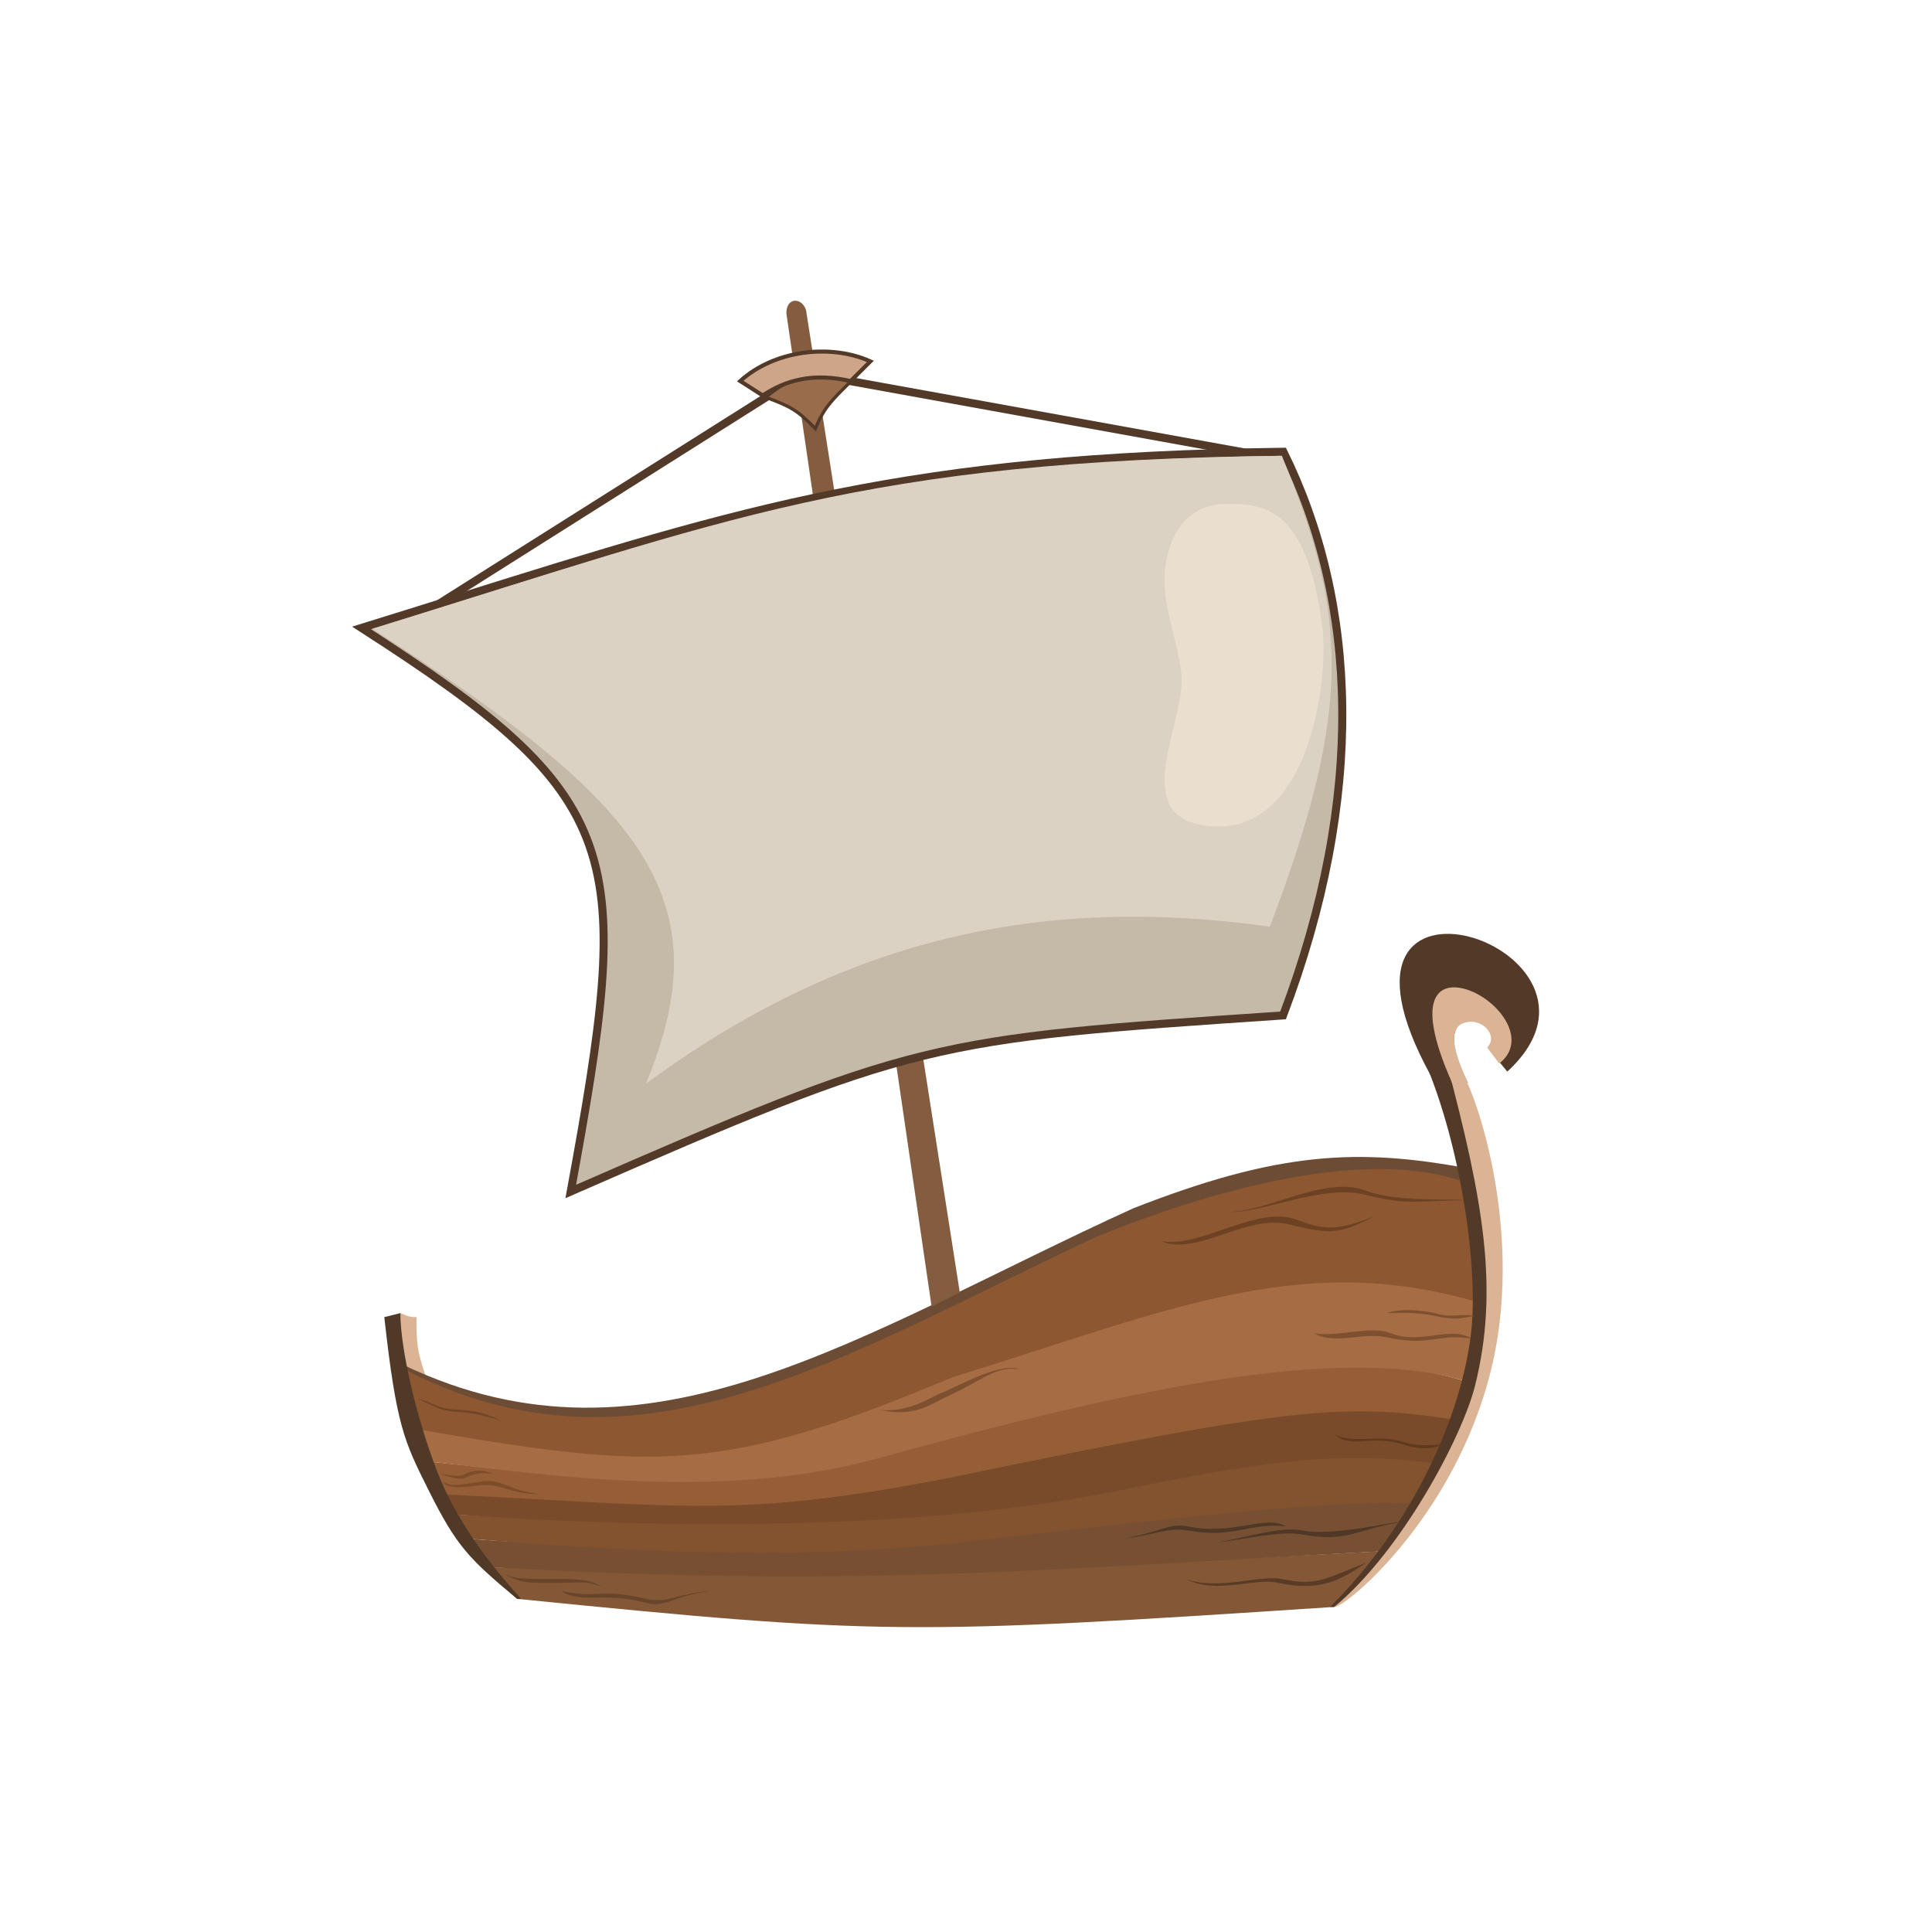 <svg width="240" height="240" viewBox="0 0 240 240" fill="none" xmlns="http://www.w3.org/2000/svg">
<path d="M59.739 194.617C104.791 196.654 128.487 194.906 173.239 192.617L165.739 199.617C112.739 203.117 109.239 203.117 64.239 198.617L59.739 194.617Z" fill="#845837"/>
<path d="M57.739 191.117C100.239 194.617 172.239 184.117 177.239 187.117L173.239 192.617C128.386 195.007 106.379 197.319 59.739 194.617L57.739 191.117Z" fill="#775034"/>
<path d="M56.239 188.117C81.986 189.612 101.955 189.125 128.239 186.617C143.239 184.341 164.739 177.841 180.239 182.117L177.239 187.117C172.239 185.617 146.629 188.386 121.239 191.393C98.239 194.117 76.103 192.548 57.739 191.117L56.239 188.117Z" fill="#835330"/>
<path d="M54.739 185.117C77.744 185.652 84.739 187.92 114.239 184.117C157.239 175.117 168.239 173.617 182.239 176.617L180.239 182.117C168.239 180.117 158.56 181.12 139.239 185.117C110.239 191.117 72.239 189.315 56.239 188.117L54.739 185.117Z" fill="#7A4B2A"/>
<path d="M53.739 181.617C69.239 183.117 87.739 186.473 110.239 180.617C146.739 171.117 166.239 166.117 183.739 172.117L182.239 176.617C167.239 174.117 161.239 174.617 117.739 183.617C91.739 188.617 85.739 187.117 54.739 185.617L53.739 181.617Z" fill="#965E37"/>
<path d="M51.739 177.117C68.239 179.117 80.739 182.617 97.239 178.617C161.739 153.617 168.739 157.617 186.239 161.117L183.739 172.117C168.534 166.562 141.739 172.117 109.239 181.117C89.378 186.617 67.739 183.117 53.739 181.617L51.739 177.117Z" fill="#A66C43"/>
<path d="M50.239 169.617C84.239 187.117 101.827 164.156 149.739 148.617C168.239 142.617 170.739 143.117 185.739 147.617L186.239 162.617C162.739 154.617 145.739 162.617 118.239 171.117C89.739 183.117 81.239 182.617 52.239 177.617L50.239 169.617Z" fill="#8C5731"/>
<path d="M49.739 163.117C50.52 163.419 50.739 163.617 51.739 163.617C51.739 166.617 51.739 167.617 52.872 170.927L50.239 170.117C49.606 167.308 49.239 166.617 49.739 163.117Z" fill="#DBB495"/>
<path d="M50.239 169.617C80.739 184.117 106.739 165.617 140.739 150.117C158.818 143.02 168.739 142.617 182.239 145.117L181.239 146.617C170.772 143.128 153.842 146.474 136.239 153.617C104.239 168.617 79.239 185.117 50.239 170.117L50.239 169.617Z" fill="#6D4C35"/>
<path d="M47.739 163.617L49.739 163.117C49.739 167.617 51.739 176.117 54.239 182.617C57.115 190.094 62.302 195.91 64.739 198.617L64.239 198.617C58.239 193.617 56.739 192.117 53.239 185.117C50.193 179.024 49.239 177.117 47.739 163.617Z" fill="#513928"/>
<path d="M185.239 170.117C180.709 188.625 166.877 199.896 165.739 199.617C164.601 199.339 177.854 191.117 183.239 169.117C187.77 150.61 176.739 131.617 180.739 132.117C182.228 132.303 189.77 151.61 185.239 170.117Z" fill="#DBB495"/>
<path d="M175.739 129.117L179.739 132.117C184.239 149.117 186.239 160.117 183.239 172.117C181.621 178.589 173.987 192.843 165.739 199.617L165.239 199.617C175.739 189.117 181.548 175.745 182.739 165.617C183.739 157.117 181.239 140.117 175.739 129.117Z" fill="#523928"/>
<path d="M187.239 133.117L184.955 130.342C187.477 126.456 176.535 123.373 182.352 134.512L177.739 133.617C161.239 103.617 203.94 117.813 187.239 133.117Z" fill="#523928"/>
<path d="M186.239 132.117L184.739 130.117C186.239 128.617 183.959 126.229 181.739 127.117C180.363 127.668 179.976 129.461 182.373 134.526L180.393 134.526C175.271 123.061 179.204 121.684 182.739 123.117C186.45 124.621 189.824 129.301 186.239 132.117Z" fill="#DBB495"/>
<path d="M97.686 38.925C97.669 36.898 99.613 36.917 100.128 38.518L119.228 160.543L115.724 162.291L97.686 38.925Z" fill="#845C3F"/>
<rect x="50.358" y="77.049" width="55.129" height="1" transform="rotate(-32.268 50.358 77.049)" fill="#523928"/>
<rect x="104.417" y="46.617" width="54.255" height="1" transform="rotate(10.262 104.417 46.617)" fill="#523928"/>
<path d="M114.683 131.16C103.469 133.914 92.323 138.651 70.901 148.009C72.814 137.577 74.22 129.323 74.753 122.499C75.303 115.471 74.931 109.918 73.211 105.03C69.832 95.427 61.297 88.544 44.914 78.004C49.05 76.724 52.971 75.495 56.724 74.319C92.401 63.139 112.93 56.706 159.431 56.121C168.693 74.864 169.674 99 159.386 126.14L159.106 126.159C137.265 127.631 125.944 128.394 114.683 131.16Z" fill="#C5B9A8" stroke="#523928"/>
<path d="M46.239 78.117C90.501 64.45 107.128 57.242 159.239 56.617C167.239 76.117 168.239 87.617 157.739 115.117C129.239 111.117 104.739 116.617 80.239 134.617C89.739 111.617 80.239 99.891 46.239 78.117Z" fill="#DCD2C3"/>
<path d="M103.072 50.126C102.368 50.996 101.838 51.898 101.291 53.241C100.161 52.09 99.398 51.406 98.524 50.864C97.655 50.326 96.681 49.934 95.142 49.357C98.247 46.669 102.103 45.351 105.901 47.172C105.719 47.353 105.545 47.526 105.378 47.691C104.408 48.652 103.676 49.377 103.072 50.126Z" fill="#996C4B" stroke="#523928" stroke-width="0.4"/>
<path d="M91.957 47.336C96.076 43.579 103.02 42.61 108.122 44.89L105.661 47.342C103.554 46.851 101.419 46.733 99.471 47.127C97.584 47.51 96.289 48.138 94.74 49.122L91.957 47.336Z" fill="#CEA589" stroke="#523928" stroke-width="0.5"/>
<path d="M173.739 189.117C168.239 190.117 167.239 191.617 161.739 190.617C159.128 190.142 155.239 191.117 151.239 191.617C156.081 190.678 159.239 189.617 161.739 190.117C165.692 190.908 173.739 188.841 173.739 189.117Z" fill="#503827"/>
<path d="M181.739 149.117C176.149 149.109 175.084 149.802 169.666 148.428C164.201 147.042 156.725 150.772 152.701 150.542C157.632 150.492 164.701 145.924 169.756 147.936C173.501 149.427 181.789 148.846 181.739 149.117Z" fill="#6C4223"/>
<path d="M170.684 151.117C166.684 153.117 165.658 153.491 160.239 152.117C154.774 150.731 148.739 156.117 144.184 154.173C149.239 155.117 156.184 149.555 161.239 151.567C164.985 153.058 166.684 152.617 170.684 151.117Z" fill="#6C4223"/>
<path d="M182.771 166.283C178.539 165.609 177.698 167.323 172.239 166.117C169.259 165.459 165.739 167.117 163.239 165.617C166.239 166.14 170.239 164.617 172.739 165.617C176.482 167.114 180.239 164.617 182.771 166.283Z" fill="#7E502F"/>
<path d="M169.739 194.117C166.739 196.117 164.198 197.823 158.739 196.617C155.759 195.959 151.239 198.117 147.286 196.151C151.239 197.617 156.608 195.58 159.239 196.151C163.692 197.117 164.739 196.004 169.739 194.117Z" fill="#5A3C26"/>
<path d="M159.739 189.617C155.239 189.117 153.239 191.143 147.739 190.143C145.128 189.668 143.739 190.617 139.739 191.117C144.581 190.178 145.239 189.143 147.739 189.643C153.239 190.743 157.239 188.117 159.739 189.617Z" fill="#503827"/>
<path d="M69.739 197.641C74.239 198.617 74.824 197.276 80.251 198.617C82.828 199.254 84.273 197.89 88.296 197.641C83.406 198.276 82.715 199.772 80.251 199.117C74.831 197.676 72.141 199.294 69.739 197.641Z" fill="#68452A"/>
<path d="M183.251 163.476C181.739 163.617 181.239 164.117 178.272 163.476C175.772 162.935 173.739 163.117 172.239 163.117C173.739 162.617 175.739 162.617 178.239 163.117C180.308 163.782 181.739 163.117 183.251 163.476Z" fill="#7E502F"/>
<path d="M179.264 179.452C178.739 179.617 177.168 180.404 174.285 179.452C170.239 178.117 167.739 180.117 165.739 178.117C167.903 179.452 171.213 178.117 174.253 179.094C176.322 179.759 177.389 179.452 179.264 179.452Z" fill="#603A1F"/>
<path d="M164.239 77.617C165.139 84.368 162.683 103.802 150.239 102.617C139.739 101.617 147.454 89.617 146.739 83.617C146.186 78.969 144.27 75.123 144.739 70.617C145.128 66.884 147.235 62.617 152.239 62.617C156.739 62.617 162.239 62.617 164.239 77.617Z" fill="#EADFCE"/>
<path d="M62.174 176.439C59.709 175.786 59.137 175.534 56.657 175.381C54.341 175.239 53.693 174.422 51.816 173.798C53.224 173.893 54.25 174.95 56.246 175.072C58.727 175.225 59.74 175.287 62.174 176.439Z" fill="#714626"/>
<path d="M67.239 185.617C62.739 185.617 62.528 184.075 59.028 184.575C55.747 185.044 55.028 184.351 55.028 184.075C56.028 184.575 56.259 184.62 59.528 184.075C62.528 183.575 62.739 185.117 67.239 185.617Z" fill="#7D4D2A"/>
<path d="M61.239 183.117C59.739 182.818 58.739 183.117 57.739 183.617C57.292 183.841 56.239 183.617 54.739 183.117C55.739 183.117 56.739 183.617 57.739 183.117C58.974 182.5 60.239 182.617 61.239 183.117Z" fill="#7D4D2A"/>
<path d="M126.571 170.095C123.739 169.617 121.739 171.617 118.129 173.252C115.424 174.477 113.739 176.117 109.239 175.117C112.739 175.617 116.024 173.356 116.739 173.117C118.239 172.617 124.239 169.117 126.571 170.095Z" fill="#7E502F"/>
<path d="M74.739 197.117C72.555 196.282 72.053 196.642 68.739 196.642C65.426 196.642 64.739 196.617 62.739 195.617C64.239 196.142 64.926 196.142 68.239 196.142C71.553 196.142 73.239 196.117 74.739 197.117Z" fill="#68452A"/>
</svg>

